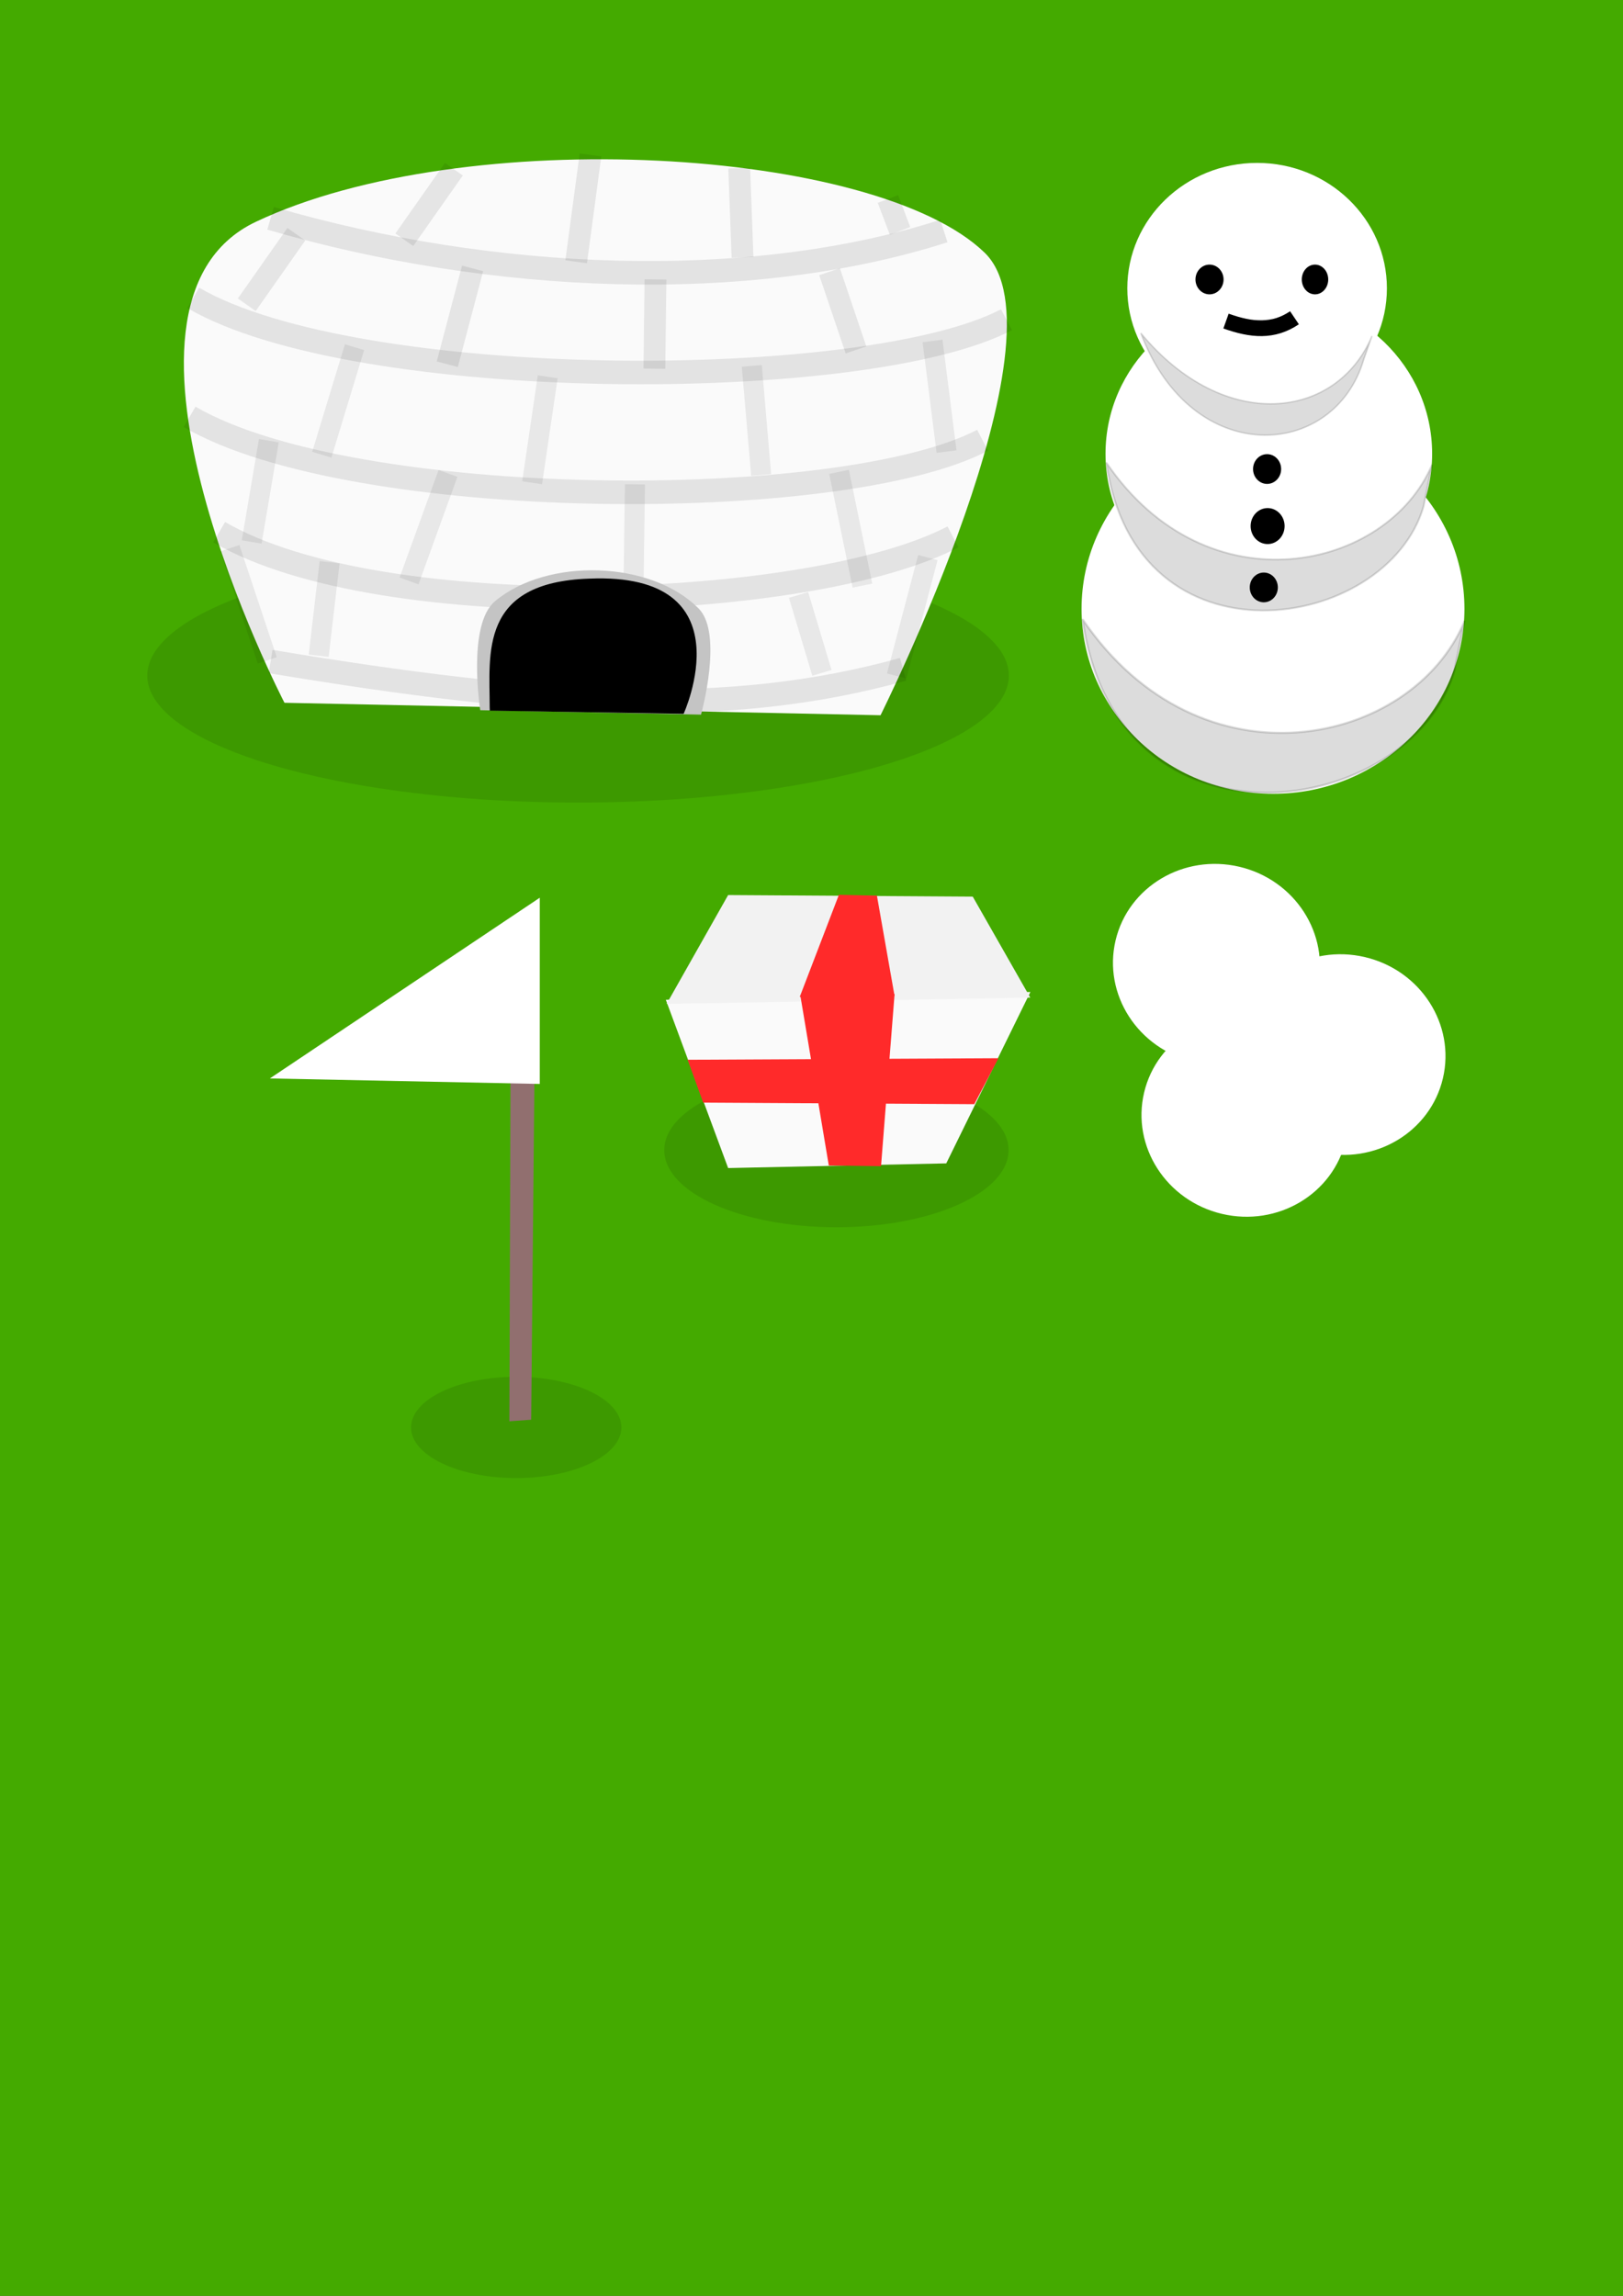 <?xml version="1.0" encoding="UTF-8" standalone="no"?>
<!-- Created with Inkscape (http://www.inkscape.org/) -->

<svg
   xmlns:dc="http://purl.org/dc/elements/1.1/"
   xmlns:cc="http://creativecommons.org/ns#"
   xmlns:rdf="http://www.w3.org/1999/02/22-rdf-syntax-ns#"
   xmlns:svg="http://www.w3.org/2000/svg"
   xmlns="http://www.w3.org/2000/svg"
   xmlns:xlink="http://www.w3.org/1999/xlink"
   xmlns:sodipodi="http://sodipodi.sourceforge.net/DTD/sodipodi-0.dtd"
   xmlns:inkscape="http://www.inkscape.org/namespaces/inkscape"
   width="210mm"
   height="297mm"
   viewBox="0 0 744.094 1052.362"
   id="svg2"
   version="1.1"
   inkscape:version="0.91 r13725"
   sodipodi:docname="snow.svg">
  <rect x="0" y="0" width="744.094" height="1052.362" fill="#333333" stroke="none"/>
  <defs
     id="defs4">
    <linearGradient
       id="linearGradient4587"
       inkscape:collect="always">
      <stop
         id="stop4589"
         offset="0"
         style="stop-color:#ffffff;stop-opacity:1" />
      <stop
         id="stop4591"
         offset="1"
         style="stop-color:#ffffff;stop-opacity:1" />
    </linearGradient>
    <linearGradient
       inkscape:collect="always"
       id="linearGradient4524">
      <stop
         style="stop-color:#dedede;stop-opacity:1"
         offset="0"
         id="stop4526" />
      <stop
         style="stop-color:#f1f1f1;stop-opacity:1"
         offset="1"
         id="stop4528" />
    </linearGradient>
    <linearGradient
       inkscape:collect="always"
       xlink:href="#linearGradient4587"
       id="linearGradient4538"
       x1="330.409"
       y1="591.875"
       x2="327.886"
       y2="400.944"
       gradientUnits="userSpaceOnUse" />
    <linearGradient
       inkscape:collect="always"
       xlink:href="#linearGradient4587"
       id="linearGradient4566"
       gradientUnits="userSpaceOnUse"
       x1="330.409"
       y1="591.875"
       x2="327.886"
       y2="229.845" />
    <linearGradient
       inkscape:collect="always"
       xlink:href="#linearGradient4587"
       id="linearGradient4538-2"
       x1="330.409"
       y1="591.875"
       x2="327.886"
       y2="400.944"
       gradientUnits="userSpaceOnUse" />
    <linearGradient
       inkscape:collect="always"
       xlink:href="#linearGradient4587"
       id="linearGradient4566-6"
       gradientUnits="userSpaceOnUse"
       x1="330.409"
       y1="591.875"
       x2="327.886"
       y2="229.845" />
    <linearGradient
       inkscape:collect="always"
       xlink:href="#linearGradient4587"
       id="linearGradient4538-2-0"
       x1="330.409"
       y1="591.875"
       x2="327.886"
       y2="400.944"
       gradientUnits="userSpaceOnUse" />
    <linearGradient
       inkscape:collect="always"
       xlink:href="#linearGradient4587"
       id="linearGradient4566-6-9"
       gradientUnits="userSpaceOnUse"
       x1="330.409"
       y1="591.875"
       x2="327.886"
       y2="229.845" />
    <linearGradient
       gradientTransform="matrix(0.298,0.071,-0.071,0.298,287.422,286.481)"
       inkscape:collect="always"
       xlink:href="#linearGradient4524"
       id="linearGradient4560"
       gradientUnits="userSpaceOnUse"
       x1="397.246"
       y1="501.783"
       x2="319.635"
       y2="175.579" />
  </defs>
  <sodipodi:namedview
     id="base"
     pagecolor="#ffffff"
     bordercolor="#666666"
     borderopacity="1.0"
     inkscape:pageopacity="0.0"
     inkscape:pageshadow="2"
     inkscape:zoom="0.7"
     inkscape:cx="38.562836"
     inkscape:cy="620.03075"
     inkscape:document-units="px"
     inkscape:current-layer="layer1"
     showgrid="false"
     inkscape:window-width="2560"
     inkscape:window-height="1017"
     inkscape:window-x="-8"
     inkscape:window-y="-8"
     inkscape:window-maximized="1"
     showguides="false" />
  <g
     inkscape:label="Layer 1"
     inkscape:groupmode="layer"
     id="layer1">
    <rect
       style="opacity:1;fill:#44aa00;fill-opacity:1;stroke:none;stroke-width:36.4;stroke-linejoin:round;stroke-miterlimit:4;stroke-dasharray:none;stroke-opacity:1"
       id="rect4294-8"
       width="778.834"
       height="1087.608"
       x="-7.84"
       y="-13.492"
       ry="7.076" />
    <g
       id="g5612"
       transform="translate(-447.762,-248.354)">
      <path
         sodipodi:nodetypes="ssssssssssssssssssssssssssssssssss"
         inkscape:connector-curvature="0"
         id="path5565-2"
         d="m 60.143,693.934 c 1.386,14.766 2.938,29.516 4.286,44.286 1.52,16.659 6.828,33.466 4.286,50 -2.661,17.306 -18.03,31.173 -20,48.571 -0.665,5.876 -0.061,11.73 1.077,17.567 1.649,8.458 4.417,16.881 6.066,25.29 2.912,14.851 7.839,29.307 10,44.286 1.789,12.401 -5.394,27.719 2.424,37.511 11.249,14.088 33.846,14.683 51.862,15.347 11.201,0.413 21.658,-6.703 32.857,-7.143 10.565,-0.415 20.982,2.652 31.429,4.286 16.243,2.54 32.153,7.722 48.571,8.571 13.349,0.691 26.661,-1.988 40,-2.857 8.092,-0.527 18.571,-2.857 24.286,-1.429 5.714,1.429 21.718,5.389 31.429,1.429 9.047,-3.69 14.121,-13.625 20,-21.429 5.012,-6.653 11,-13.308 12.857,-21.429 3.519,-15.382 -3.571,-31.38 -4.286,-47.143 -0.453,-9.99 0,-20 0,-30 0,-7.143 14.286,-57.143 14.286,-62.857 0,-13.333 -0.196,-26.668 0,-40 C 371.81,740.595 373,721.076 373,708.219 c 0,-12.857 5.533,-36.771 -5.714,-48.571 -9.992,-10.484 -28.426,-8.369 -42.857,-7.143 -11.554,0.982 -21.363,9.892 -32.857,11.429 -13.72,1.835 -27.645,-1.587 -41.429,-2.857 -12.411,-1.143 -24.7,-3.57 -37.143,-4.286 -10.934,-0.629 -21.905,0 -32.857,0 -7.143,0 -20.122,1.03 -30,2.857 -8.748,1.618 -18.571,5.714 -25.714,7.143 -7.143,1.429 -22.857,1.429 -28.571,1.429 -5.714,0 -15.508,0.632 -22.857,2.857 -5.096,1.543 -11.695,2.492 -14.286,7.143 -2.56,4.595 0.937,10.478 1.429,15.714 z"
         style="fill:#916f6f;fill-opacity:1;fill-rule:evenodd;stroke:#9f8282;stroke-width:58.5;stroke-linecap:butt;stroke-linejoin:miter;stroke-miterlimit:4;stroke-dasharray:none;stroke-opacity:1" />
    </g>
    <g
       id="g4876-3"
       transform="translate(1586.445,145.938)"
       inkscape:export-xdpi="90"
       inkscape:export-ydpi="90">
      <g
         style="fill:#ffffff;fill-opacity:1"
         transform="matrix(0.259,0.061,-0.061,0.259,-11.996,434.564)"
         id="g4443-5">
        <ellipse
           style="opacity:1;fill:#ffffff;fill-opacity:1;stroke:none;stroke-width:36.4;stroke-linejoin:round;stroke-miterlimit:4;stroke-dasharray:none;stroke-opacity:1"
           id="path4136-9"
           cx="353.571"
           cy="343.434"
           rx="178.571"
           ry="172.5" />
        <ellipse
           style="opacity:1;fill:#ffffff;fill-opacity:1;stroke:none;stroke-width:36.4;stroke-linejoin:round;stroke-miterlimit:4;stroke-dasharray:none;stroke-opacity:1"
           id="path4409-4"
           cx="294.712"
           cy="361.165"
           rx="18.435"
           ry="19.445" />
        <ellipse
           style="opacity:1;fill:#ffffff;fill-opacity:1;stroke:none;stroke-width:36.4;stroke-linejoin:round;stroke-miterlimit:4;stroke-dasharray:none;stroke-opacity:1"
           id="path4409-5-1"
           cx="411.637"
           cy="335.659"
           rx="18.435"
           ry="19.445" />
      </g>
      <g
         style="fill:#ffffff;fill-opacity:1"
         transform="matrix(0.259,0.061,-0.061,0.259,32.504,406.221)"
         id="g4443-9-6">
        <ellipse
           style="opacity:1;fill:#ffffff;fill-opacity:1;stroke:none;stroke-width:36.4;stroke-linejoin:round;stroke-miterlimit:4;stroke-dasharray:none;stroke-opacity:1"
           id="path4136-3-1"
           cx="353.571"
           cy="343.434"
           rx="178.571"
           ry="172.5" />
        <ellipse
           style="opacity:1;fill:#ffffff;fill-opacity:1;stroke:none;stroke-width:36.4;stroke-linejoin:round;stroke-miterlimit:4;stroke-dasharray:none;stroke-opacity:1"
           id="path4409-6-9"
           cx="294.712"
           cy="361.165"
           rx="18.435"
           ry="19.445" />
        <ellipse
           style="opacity:1;fill:#ffffff;fill-opacity:1;stroke:none;stroke-width:36.4;stroke-linejoin:round;stroke-miterlimit:4;stroke-dasharray:none;stroke-opacity:1"
           id="path4409-5-2-8"
           cx="411.637"
           cy="335.659"
           rx="18.435"
           ry="19.445" />
      </g>
      <g
         style="fill:#ffffff;fill-opacity:1"
         transform="matrix(0.259,0.061,-0.061,0.259,-25.075,364.805)"
         id="g4443-3-4">
        <ellipse
           style="opacity:1;fill:#ffffff;fill-opacity:1;stroke:none;stroke-width:36.4;stroke-linejoin:round;stroke-miterlimit:4;stroke-dasharray:none;stroke-opacity:1"
           id="path4136-6-7"
           cx="353.571"
           cy="343.434"
           rx="178.571"
           ry="172.5" />
        <ellipse
           style="opacity:1;fill:#ffffff;fill-opacity:1;stroke:none;stroke-width:36.4;stroke-linejoin:round;stroke-miterlimit:4;stroke-dasharray:none;stroke-opacity:1"
           id="path4409-1-2"
           cx="294.712"
           cy="361.165"
           rx="18.435"
           ry="19.445" />
        <ellipse
           style="opacity:1;fill:#ffffff;fill-opacity:1;stroke:none;stroke-width:36.4;stroke-linejoin:round;stroke-miterlimit:4;stroke-dasharray:none;stroke-opacity:1"
           id="path4409-5-4-0"
           cx="411.637"
           cy="335.659"
           rx="18.435"
           ry="19.445" />
      </g>
    </g>
    <g
       id="g4876"
       transform="translate(512.147,-33.335)">
      <g
         style="fill:#ffffff;fill-opacity:1"
         transform="matrix(0.259,0.061,-0.061,0.259,-11.996,434.564)"
         id="g4443">
        <ellipse
           style="opacity:1;fill:#ffffff;fill-opacity:1;stroke:none;stroke-width:36.4;stroke-linejoin:round;stroke-miterlimit:4;stroke-dasharray:none;stroke-opacity:1"
           id="path4136"
           cx="353.571"
           cy="343.434"
           rx="178.571"
           ry="172.5" />
        <ellipse
           style="opacity:1;fill:#ffffff;fill-opacity:1;stroke:none;stroke-width:36.4;stroke-linejoin:round;stroke-miterlimit:4;stroke-dasharray:none;stroke-opacity:1"
           id="path4409"
           cx="294.712"
           cy="361.165"
           rx="18.435"
           ry="19.445" />
        <ellipse
           style="opacity:1;fill:#ffffff;fill-opacity:1;stroke:none;stroke-width:36.4;stroke-linejoin:round;stroke-miterlimit:4;stroke-dasharray:none;stroke-opacity:1"
           id="path4409-5"
           cx="411.637"
           cy="335.659"
           rx="18.435"
           ry="19.445" />
      </g>
      <g
         style="fill:#ffffff;fill-opacity:1"
         transform="matrix(0.259,0.061,-0.061,0.259,32.504,406.221)"
         id="g4443-9">
        <ellipse
           style="opacity:1;fill:#ffffff;fill-opacity:1;stroke:none;stroke-width:36.4;stroke-linejoin:round;stroke-miterlimit:4;stroke-dasharray:none;stroke-opacity:1"
           id="path4136-3"
           cx="353.571"
           cy="343.434"
           rx="178.571"
           ry="172.5" />
        <ellipse
           style="opacity:1;fill:#ffffff;fill-opacity:1;stroke:none;stroke-width:36.4;stroke-linejoin:round;stroke-miterlimit:4;stroke-dasharray:none;stroke-opacity:1"
           id="path4409-6"
           cx="294.712"
           cy="361.165"
           rx="18.435"
           ry="19.445" />
        <ellipse
           style="opacity:1;fill:#ffffff;fill-opacity:1;stroke:none;stroke-width:36.4;stroke-linejoin:round;stroke-miterlimit:4;stroke-dasharray:none;stroke-opacity:1"
           id="path4409-5-2"
           cx="411.637"
           cy="335.659"
           rx="18.435"
           ry="19.445" />
      </g>
      <g
         style="fill:#ffffff;fill-opacity:1"
         transform="matrix(0.259,0.061,-0.061,0.259,-25.075,364.805)"
         id="g4443-3">
        <ellipse
           style="opacity:1;fill:#ffffff;fill-opacity:1;stroke:none;stroke-width:36.4;stroke-linejoin:round;stroke-miterlimit:4;stroke-dasharray:none;stroke-opacity:1"
           id="path4136-6"
           cx="353.571"
           cy="343.434"
           rx="178.571"
           ry="172.5" />
        <ellipse
           style="opacity:1;fill:#ffffff;fill-opacity:1;stroke:none;stroke-width:36.4;stroke-linejoin:round;stroke-miterlimit:4;stroke-dasharray:none;stroke-opacity:1"
           id="path4409-1"
           cx="294.712"
           cy="361.165"
           rx="18.435"
           ry="19.445" />
        <ellipse
           style="opacity:1;fill:#ffffff;fill-opacity:1;stroke:none;stroke-width:36.4;stroke-linejoin:round;stroke-miterlimit:4;stroke-dasharray:none;stroke-opacity:1"
           id="path4409-5-4"
           cx="411.637"
           cy="335.659"
           rx="18.435"
           ry="19.445" />
      </g>
    </g>
    <g
       id="g4876-1"
       transform="translate(1646.044,140.887)"
       inkscape:export-xdpi="90"
       inkscape:export-ydpi="90">
      <g
         style="fill:#ffffff;fill-opacity:1"
         transform="matrix(0.259,0.061,-0.061,0.259,-11.996,434.564)"
         id="g4443-58">
        <ellipse
           style="opacity:1;fill:#ffffff;fill-opacity:1;stroke:none;stroke-width:36.4;stroke-linejoin:round;stroke-miterlimit:4;stroke-dasharray:none;stroke-opacity:1"
           id="path4136-0"
           cx="353.571"
           cy="343.434"
           rx="178.571"
           ry="172.5" />
        <ellipse
           style="opacity:1;fill:#ffffff;fill-opacity:1;stroke:none;stroke-width:36.4;stroke-linejoin:round;stroke-miterlimit:4;stroke-dasharray:none;stroke-opacity:1"
           id="path4409-3"
           cx="294.712"
           cy="361.165"
           rx="18.435"
           ry="19.445" />
        <ellipse
           style="opacity:1;fill:#ffffff;fill-opacity:1;stroke:none;stroke-width:36.4;stroke-linejoin:round;stroke-miterlimit:4;stroke-dasharray:none;stroke-opacity:1"
           id="path4409-5-26"
           cx="411.637"
           cy="335.659"
           rx="18.435"
           ry="19.445" />
      </g>
      <g
         style="fill:#ffffff;fill-opacity:1"
         transform="matrix(0.259,0.061,-0.061,0.259,32.504,406.221)"
         id="g4443-9-7">
        <ellipse
           style="opacity:1;fill:#ffffff;fill-opacity:1;stroke:none;stroke-width:36.4;stroke-linejoin:round;stroke-miterlimit:4;stroke-dasharray:none;stroke-opacity:1"
           id="path4136-3-3"
           cx="353.571"
           cy="343.434"
           rx="178.571"
           ry="172.5" />
        <ellipse
           style="opacity:1;fill:#ffffff;fill-opacity:1;stroke:none;stroke-width:36.4;stroke-linejoin:round;stroke-miterlimit:4;stroke-dasharray:none;stroke-opacity:1"
           id="path4409-6-4"
           cx="294.712"
           cy="361.165"
           rx="18.435"
           ry="19.445" />
        <ellipse
           style="opacity:1;fill:#ffffff;fill-opacity:1;stroke:none;stroke-width:36.4;stroke-linejoin:round;stroke-miterlimit:4;stroke-dasharray:none;stroke-opacity:1"
           id="path4409-5-2-4"
           cx="411.637"
           cy="335.659"
           rx="18.435"
           ry="19.445" />
      </g>
      <g
         style="fill:#ffffff;fill-opacity:1"
         transform="matrix(0.259,0.061,-0.061,0.259,-25.075,364.805)"
         id="g4443-3-3">
        <ellipse
           style="opacity:1;fill:#ffffff;fill-opacity:1;stroke:none;stroke-width:36.4;stroke-linejoin:round;stroke-miterlimit:4;stroke-dasharray:none;stroke-opacity:1"
           id="path4136-6-8"
           cx="353.571"
           cy="343.434"
           rx="178.571"
           ry="172.5" />
        <ellipse
           style="opacity:1;fill:#ffffff;fill-opacity:1;stroke:none;stroke-width:36.4;stroke-linejoin:round;stroke-miterlimit:4;stroke-dasharray:none;stroke-opacity:1"
           id="path4409-1-9"
           cx="294.712"
           cy="361.165"
           rx="18.435"
           ry="19.445" />
        <ellipse
           style="opacity:1;fill:#ffffff;fill-opacity:1;stroke:none;stroke-width:36.4;stroke-linejoin:round;stroke-miterlimit:4;stroke-dasharray:none;stroke-opacity:1"
           id="path4409-5-4-03"
           cx="411.637"
           cy="335.659"
           rx="18.435"
           ry="19.445" />
      </g>
    </g>
    <g
       id="g5837"
       transform="translate(212.551,-251.432)"
       inkscape:export-filename="C:\Users\Dominik\snowman.png"
       inkscape:export-xdpi="90"
       inkscape:export-ydpi="90">
      <g
         id="g4971">
        <g
           id="g4574">
          <g
             id="g4593"
             transform="translate(30,2.857)">
            <g
               id="g4443-2-3"
               transform="matrix(0.378,0,0,0.378,212.731,383.248)"
               style="fill:url(#linearGradient4538);fill-opacity:1">
              <ellipse
                 ry="224.308"
                 rx="232.203"
                 cy="382.04"
                 cx="339.545"
                 id="path4136-7-1"
                 style="opacity:1;fill:url(#linearGradient4566);fill-opacity:1;stroke:none;stroke-width:36.4;stroke-linejoin:round;stroke-miterlimit:4;stroke-dasharray:none;stroke-opacity:1" />
            </g>
            <path
               style="opacity:0.137;fill:#000000;fill-opacity:1;fill-rule:evenodd;stroke:#000000;stroke-width:1px;stroke-linecap:butt;stroke-linejoin:miter;stroke-opacity:1"
               d="m 428.77,533.58 -4.535,22.449 c -19.787,67.797 -154.835,89.049 -170.48,-23.626 54.408,80.016 151.217,57.771 175.015,1.177 z"
               id="path4572"
               inkscape:connector-curvature="0"
               sodipodi:nodetypes="cccc" />
          </g>
          <g
             id="g4593-6"
             transform="matrix(0.853,0,0,0.853,78.226,9.324)">
            <g
               id="g4443-2-3-4"
               transform="matrix(0.378,0,0,0.378,212.731,383.248)"
               style="fill:url(#linearGradient4538-2);fill-opacity:1">
              <ellipse
                 ry="224.308"
                 rx="232.203"
                 cy="382.04"
                 cx="339.545"
                 id="path4136-7-1-3"
                 style="opacity:1;fill:url(#linearGradient4566-6);fill-opacity:1;stroke:none;stroke-width:36.4;stroke-linejoin:round;stroke-miterlimit:4;stroke-dasharray:none;stroke-opacity:1" />
            </g>
            <path
               style="opacity:0.137;fill:#000000;fill-opacity:1;fill-rule:evenodd;stroke:#000000;stroke-width:1px;stroke-linecap:butt;stroke-linejoin:miter;stroke-opacity:1"
               d="m 428.77,533.58 -4.535,22.449 c -19.787,67.797 -154.835,89.049 -170.48,-23.626 54.408,80.016 151.217,57.771 175.015,1.177 z"
               id="path4572-6"
               inkscape:connector-curvature="0"
               sodipodi:nodetypes="cccc" />
          </g>
        </g>
        <g
           id="g5913"
           transform="translate(-4.286,-30.714)">
          <g
             transform="matrix(0.678,0,0,0.678,136.827,56.552)"
             id="g4593-6-7">
            <g
               style="fill:url(#linearGradient4538-2-0);fill-opacity:1"
               transform="matrix(0.378,0,0,0.378,212.731,383.248)"
               id="g4443-2-3-4-7">
              <ellipse
                 style="opacity:1;fill:url(#linearGradient4566-6-9);fill-opacity:1;stroke:none;stroke-width:36.4;stroke-linejoin:round;stroke-miterlimit:4;stroke-dasharray:none;stroke-opacity:1"
                 id="path4136-7-1-3-2"
                 cx="339.545"
                 cy="382.04"
                 rx="232.203"
                 ry="224.308" />
            </g>
            <path
               sodipodi:nodetypes="cccc"
               inkscape:connector-curvature="0"
               id="path4572-6-5"
               d="m 418.762,559.916 -5.589,15.865 c -19.787,67.797 -116.12,74.301 -150.727,-17.832 56.515,68.164 132.519,58.561 156.316,1.967 z"
               style="opacity:0.137;fill:#000000;fill-opacity:1;fill-rule:evenodd;stroke:#000000;stroke-width:1px;stroke-linecap:butt;stroke-linejoin:miter;stroke-opacity:1" />
          </g>
          <ellipse
             ry="6.819"
             rx="6.44"
             cy="410.253"
             cx="346.261"
             id="path4518"
             style="opacity:1;fill:#000000;fill-opacity:1;stroke:none;stroke-width:36.4;stroke-linejoin:round;stroke-miterlimit:4;stroke-dasharray:none;stroke-opacity:1" />
          <ellipse
             ry="6.819"
             rx="6.061"
             cy="410.253"
             cx="394.623"
             id="path4520"
             style="opacity:1;fill:#000000;fill-opacity:1;stroke:none;stroke-width:36.4;stroke-linejoin:round;stroke-miterlimit:4;stroke-dasharray:none;stroke-opacity:1" />
          <path
             sodipodi:nodetypes="cc"
             inkscape:connector-curvature="0"
             id="path4522"
             d="m 353.821,429.321 c 11.771,4.205 21.625,5.063 31.392,-1.515"
             style="fill:url(#linearGradient4560);fill-opacity:1;fill-rule:evenodd;stroke:#000000;stroke-width:7.201;stroke-linecap:butt;stroke-linejoin:round;stroke-miterlimit:4;stroke-dasharray:none;stroke-opacity:1" />
        </g>
        <ellipse
           style="opacity:1;fill:#000000;fill-opacity:1;stroke:none;stroke-width:36.4;stroke-linejoin:round;stroke-miterlimit:4;stroke-dasharray:none;stroke-opacity:1"
           id="path4518-8"
           cx="368.374"
           cy="466.432"
           rx="6.44"
           ry="6.819" />
        <ellipse
           style="opacity:1;fill:#000000;fill-opacity:1;stroke:none;stroke-width:36.4;stroke-linejoin:round;stroke-miterlimit:4;stroke-dasharray:none;stroke-opacity:1"
           id="path4518-8-7"
           cx="368.608"
           cy="492.576"
           rx="7.789"
           ry="8.247" />
        <ellipse
           style="opacity:1;fill:#000000;fill-opacity:1;stroke:none;stroke-width:36.4;stroke-linejoin:round;stroke-miterlimit:4;stroke-dasharray:none;stroke-opacity:1"
           id="path4518-8-70"
           cx="366.859"
           cy="520.698"
           rx="6.44"
           ry="6.819" />
      </g>
    </g>
    <g
       id="g5821"
       transform="translate(-836.406,-351.533)"
       inkscape:export-xdpi="90"
       inkscape:export-ydpi="90">
      <ellipse
         ry="58.214"
         rx="197.5"
         cy="661.219"
         cx="1101.429"
         id="path5518-9"
         style="opacity:0.1;fill:#000000;fill-opacity:1;stroke:none;stroke-width:9.3;stroke-linejoin:round;stroke-miterlimit:4;stroke-dasharray:none;stroke-opacity:1" />
      <path
         sodipodi:nodetypes="sccss"
         inkscape:connector-curvature="0"
         id="path5023"
         d="m 953.765,453.174 c -81.365,38.496 13.059,220.504 13.059,220.504 l 273.277,5.714 c 0,0 87,-173.983 47.744,-212.017 -49.859,-48.305 -238.398,-59.471 -334.08,-14.201 z"
         style="opacity:1;fill:#fafafa;fill-opacity:1;stroke:none;stroke-width:9.3;stroke-linejoin:round;stroke-miterlimit:4;stroke-dasharray:none;stroke-opacity:1" />
      <g
         transform="translate(2.857,14.286)"
         id="g5745">
        <g
           style="opacity:1;fill:none;fill-opacity:1;stroke:#000000;stroke-opacity:1"
           id="g5768">
          <path
             sodipodi:nodetypes="cc"
             inkscape:connector-curvature="0"
             id="path5698"
             d="M 922.143,473.791 C 997.258,517.521 1230.521,517.597 1295,483.791"
             style="opacity:0.09;fill:none;fill-opacity:1;fill-rule:evenodd;stroke:#000000;stroke-width:10.8;stroke-linecap:butt;stroke-linejoin:miter;stroke-miterlimit:4;stroke-dasharray:none;stroke-opacity:1" />
          <path
             sodipodi:nodetypes="cc"
             inkscape:connector-curvature="0"
             id="path5698-4"
             d="m 920.462,528.329 c 75.115,43.73 299.092,44.521 363.571,10.714"
             style="opacity:0.09;fill:none;fill-opacity:1;fill-rule:evenodd;stroke:#000000;stroke-width:10.8;stroke-linecap:butt;stroke-linejoin:miter;stroke-miterlimit:4;stroke-dasharray:none;stroke-opacity:1" />
          <path
             sodipodi:nodetypes="cc"
             inkscape:connector-curvature="0"
             id="path5698-4-3"
             d="m 934.033,581.186 c 75.115,43.73 271.949,35.949 336.428,2.143"
             style="opacity:0.09;fill:none;fill-opacity:1;fill-rule:evenodd;stroke:#000000;stroke-width:10.8;stroke-linecap:butt;stroke-linejoin:miter;stroke-miterlimit:4;stroke-dasharray:none;stroke-opacity:1" />
          <path
             sodipodi:nodetypes="cc"
             inkscape:connector-curvature="0"
             id="path5698-4-3-2"
             d="m 957.605,640.471 c 125.115,20.873 209.806,25.949 290,3.571"
             style="opacity:0.09;fill:none;fill-opacity:1;fill-rule:evenodd;stroke:#000000;stroke-width:10.8;stroke-linecap:butt;stroke-linejoin:miter;stroke-miterlimit:4;stroke-dasharray:none;stroke-opacity:1" />
          <path
             sodipodi:nodetypes="cccccccccccccccccccccccccccccccccccc"
             inkscape:connector-curvature="0"
             id="path5751"
             transform="translate(-622.143,105)"
             d="m 1883.227,388.537 6.43,50.713 z m -265,2.855 -15,49.287 z m 182.143,8.572 4.287,50 z m -93.57,5 -7.143,48.572 z m -127.857,29.285 -7.857,46.43 z m 261.428,14.287 10.715,52.143 z m -179.285,0.713 -17.857,49.287 z m 85.715,5 -0.715,50 z m -185.714,29.287 17.142,51.429 z m 320,4.285 -14.285,54.285 z m -274.285,2.143 -5,42.858 z m 215,15 10.714,35.714 z"
             style="opacity:0.071;fill:none;fill-opacity:1;fill-rule:evenodd;stroke:#000000;stroke-width:9.2;stroke-linecap:butt;stroke-linejoin:miter;stroke-miterlimit:4;stroke-dasharray:none;stroke-opacity:1" />
          <path
             sodipodi:nodetypes="cc"
             inkscape:connector-curvature="0"
             id="path5698-46"
             d="m 957.613,437.318 c 101.379,29.588 218.944,34.592 308.677,5.837"
             style="opacity:0.09;fill:none;fill-opacity:1;fill-rule:evenodd;stroke:#000000;stroke-width:10.8;stroke-linecap:butt;stroke-linejoin:miter;stroke-miterlimit:4;stroke-dasharray:none;stroke-opacity:1" />
          <path
             inkscape:connector-curvature="0"
             id="path5792"
             d="m 1050.227,460.269 -11.617,43.942 m 95.459,-38.891 -0.505,40.911 m 80.307,-44.447 12.122,35.86 m -256.579,-53.033 -22.728,32.325 m 72.226,-29.799 22.728,-32.325 m 56.063,42.426 6.566,-48.992 m 69.701,46.972 -1.515,-40.911 m 73.741,28.789 -5.556,-14.647"
             style="opacity:0.083;fill:none;fill-rule:evenodd;stroke:#000000;stroke-width:10;stroke-linecap:butt;stroke-linejoin:miter;stroke-miterlimit:4;stroke-dasharray:none;stroke-opacity:1" />
        </g>
      </g>
      <g
         transform="matrix(0.66,0,0,0.66,378.833,231.39)"
         id="g5809">
        <path
           style="opacity:1;fill:#c4c4c4;fill-opacity:1;stroke:none;stroke-width:9.3;stroke-linejoin:round;stroke-miterlimit:4;stroke-dasharray:none;stroke-opacity:1"
           d="m 1037.061,599.674 c -19.439,16.394 -10.172,75.605 -10.172,75.605 l 153.368,3.084 c 0,0 15.659,-56.131 -1.569,-73.611 -33.16,-33.645 -105.515,-35.533 -141.627,-5.078 z"
           id="path5023-7"
           inkscape:connector-curvature="0"
           sodipodi:nodetypes="accaa" />
        <path
           style="opacity:1;fill:#000000;fill-opacity:1;stroke:none;stroke-width:9.3;stroke-linejoin:round;stroke-miterlimit:4;stroke-dasharray:none;stroke-opacity:1"
           d="m 1102.744,583.903 c -76.776,2.441 -69.283,52.159 -69.283,89.406 0.014,0.758 0.041,1.516 0.081,2.273 l 134.62,2.232 c 0,0 44.975,-98.472 -65.418,-93.911 z"
           id="path5023-1-5-0"
           inkscape:connector-curvature="0"
           sodipodi:nodetypes="ccccc" />
      </g>
    </g>
    <g
       id="g5813"
       transform="translate(-628.315,-321.228)"
       inkscape:export-xdpi="90"
       inkscape:export-ydpi="90">
      <ellipse
         ry="35.357"
         rx="78.929"
         cy="848.434"
         cx="1011.786"
         id="path5518"
         style="opacity:0.1;fill:#000000;fill-opacity:1;stroke:none;stroke-width:9.3;stroke-linejoin:round;stroke-miterlimit:4;stroke-dasharray:none;stroke-opacity:1" />
      <path
         sodipodi:nodetypes="ccccc"
         inkscape:connector-curvature="0"
         id="path5460"
         d="m 933.571,779.505 28.571,77.143 100,-2.143 38.571,-78.571 z"
         style="fill:#fafafa;fill-opacity:1;fill-rule:evenodd;stroke:none;stroke-width:1px;stroke-linecap:butt;stroke-linejoin:miter;stroke-opacity:1" />
      <path
         sodipodi:nodetypes="ccccc"
         inkscape:connector-curvature="0"
         id="path5462"
         d="m 962.143,731.505 -28.189,49.87 166.717,-2.857 -26.385,-46.299 z"
         style="fill:#f2f2f2;fill-opacity:1;fill-rule:evenodd;stroke:none;stroke-width:1px;stroke-linecap:butt;stroke-linejoin:miter;stroke-opacity:1" />
      <path
         inkscape:connector-curvature="0"
         id="path5464"
         d="M 950.714,826.648 1075,827.362 l 11.071,-21.071 -142.5,0.714 z"
         style="fill:#ff2a2a;fill-rule:evenodd;stroke:none;stroke-width:1px;stroke-linecap:butt;stroke-linejoin:miter;stroke-opacity:1" />
      <path
         sodipodi:nodetypes="ccccc"
         inkscape:connector-curvature="0"
         id="path5464-2"
         d="m 995.251,777.614 13.041,77.858 23.945,0.326 6.217,-78.927 z"
         style="fill:#ff2a2a;fill-rule:evenodd;stroke:none;stroke-width:1px;stroke-linecap:butt;stroke-linejoin:miter;stroke-opacity:1" />
      <path
         sodipodi:nodetypes="ccccc"
         inkscape:connector-curvature="0"
         id="path5464-2-2"
         d="m 994.97,778.188 17.95,-46.796 17.433,0.379 8.073,45.897 z"
         style="fill:#ff2a2a;fill-rule:evenodd;stroke:none;stroke-width:1px;stroke-linecap:butt;stroke-linejoin:miter;stroke-opacity:1" />
    </g>
    <g
       id="g6177"
       transform="matrix(0.73,0,0,1,-317.719,18.183)">
      <path
         inkscape:export-ydpi="90"
         inkscape:export-xdpi="90"
         inkscape:connector-curvature="0"
         id="path5636-8-9"
         d="m -98.341,-93.019 32.857,0 74.286,-18.571 47.143,5.714 67.143,10 c 0,0 37.143,-1.429 44.286,0 7.143,1.429 54.286,-2.857 67.143,-4.286 12.857,-1.429 28.571,-5.714 44.286,-5.714 15.714,0 40,2.857 40,2.857 l 70,18.571 c 0,0 57.143,4.286 64.286,5.714 7.143,1.429 127.143,-10 127.143,-10 l 57.143,-5.714 c 0,0 78.571,0 92.857,0 14.286,0 62.857,-2.857 75.714,-4.286 12.857,-1.429 58.572,-1.429 88.571,-1.429 30,0 111.429,5.714 111.429,5.714 0,0 12.857,-1.429 48.572,0 35.714,1.429 95.714,-4.286 155.714,-4.286 60,0 78.571,-2.857 97.143,-1.429 18.571,1.429 128.571,4.286 128.571,4.286 l 44.286,0"
         style="fill:none;fill-rule:evenodd;stroke:#000000;stroke-width:39.7;stroke-linecap:butt;stroke-linejoin:miter;stroke-miterlimit:4;stroke-dasharray:none;stroke-opacity:0.349" />
      <path
         inkscape:export-ydpi="90"
         inkscape:export-xdpi="90"
         inkscape:connector-curvature="0"
         id="path5636-8"
         d="m -99,-103.445 32.857,0 74.286,-18.571 47.143,5.714 67.143,10 c 0,0 37.143,-1.429 44.286,0 7.143,1.429 54.286,-2.857 67.143,-4.286 12.857,-1.429 28.571,-5.714 44.286,-5.714 15.714,0 40,2.857 40,2.857 l 70,18.571 c 0,0 57.143,4.286 64.286,5.714 7.143,1.429 127.143,-10 127.143,-10 l 57.143,-5.714 c 0,0 78.571,0 92.857,0 14.286,0 62.857,-2.857 75.714,-4.286 12.857,-1.429 58.572,-1.429 88.571,-1.429 30,0 111.429,5.714 111.429,5.714 0,0 12.857,-1.429 48.572,0 35.714,1.429 95.714,-4.286 155.714,-4.286 60,0 78.571,-2.857 97.143,-1.429 18.571,1.429 128.571,4.286 128.571,4.286 l 44.286,0"
         style="fill:none;fill-rule:evenodd;stroke:#43a700;stroke-width:39.7;stroke-linecap:butt;stroke-linejoin:miter;stroke-miterlimit:4;stroke-dasharray:none;stroke-opacity:1" />
      <path
         inkscape:export-ydpi="90"
         inkscape:export-xdpi="90"
         inkscape:connector-curvature="0"
         id="path5636"
         d="m -99.286,-139.731 32.857,0 74.286,-18.571 47.143,5.714 67.143,10 c 0,0 37.143,-1.429 44.286,0 7.143,1.429 54.286,-2.857 67.143,-4.286 12.857,-1.429 28.571,-5.714 44.286,-5.714 15.714,0 40,2.857 40,2.857 l 70,18.571 c 0,0 57.143,4.286 64.286,5.714 7.143,1.429 127.143,-10 127.143,-10 l 57.143,-5.714 c 0,0 78.571,0 92.857,0 14.286,0 62.857,-2.857 75.714,-4.286 12.857,-1.429 58.572,-1.429 88.571,-1.429 30,0 111.429,5.714 111.429,5.714 0,0 12.857,-1.429 48.572,0 35.714,1.429 95.714,-4.286 155.714,-4.286 60,0 78.571,-2.857 97.143,-1.429 C 1325,-145.445 1435,-142.588 1435,-142.588 l 44.286,0"
         style="fill:none;fill-rule:evenodd;stroke:#4cbe00;stroke-width:39.7;stroke-linecap:butt;stroke-linejoin:miter;stroke-miterlimit:4;stroke-dasharray:none;stroke-opacity:1" />
    </g>
    <path
       sodipodi:nodetypes="ssssssssssssssssssssssssssssssssss"
       inkscape:connector-curvature="0"
       id="path5565-2-6"
       d="m -369.773,43.222 c 1.386,14.766 2.938,29.516 4.286,44.286 1.52,16.659 6.828,33.466 4.286,50 -2.661,17.306 -18.03,31.173 -20,48.571 -0.665,5.876 -0.061,11.73 1.077,17.567 1.649,8.458 4.417,16.881 6.066,25.29 2.912,14.851 7.839,29.307 10,44.286 1.789,12.401 -5.394,27.719 2.424,37.511 11.249,14.088 33.846,14.683 51.862,15.347 11.201,0.413 21.658,-6.703 32.857,-7.143 10.565,-0.415 20.982,2.652 31.429,4.286 16.243,2.54 32.153,7.722 48.571,8.571 13.349,0.691 26.661,-1.988 40,-2.857 8.092,-0.527 18.571,-2.857 24.286,-1.429 5.714,1.429 21.718,5.389 31.429,1.429 9.047,-3.69 14.121,-13.625 20,-21.429 5.012,-6.653 11,-13.308 12.857,-21.429 3.519,-15.382 -3.571,-31.38 -4.286,-47.143 -0.453,-9.99 0,-20 0,-30 0,-7.143 14.286,-57.143 14.286,-62.857 0,-13.333 -0.196,-26.668 0,-40 0.238,-16.196 1.429,-35.714 1.429,-48.571 0,-12.857 5.533,-36.771 -5.714,-48.571 -9.992,-10.484 -28.426,-8.369 -42.857,-7.143 -11.554,0.982 -21.363,9.892 -32.857,11.429 -13.72,1.835 -27.645,-1.587 -41.429,-2.857 -12.411,-1.143 -24.7,-3.57 -37.143,-4.286 -10.934,-0.629 -21.905,0 -32.857,0 -7.143,0 -20.122,1.03 -30,2.857 -8.748,1.618 -18.571,5.714 -25.714,7.143 -7.143,1.429 -22.857,1.429 -28.571,1.429 -5.714,0 -15.508,0.632 -22.857,2.857 -5.096,1.543 -11.695,2.492 -14.286,7.143 -2.56,4.595 0.937,10.478 1.429,15.714 z"
       style="fill:#44aa00;fill-opacity:1;fill-rule:evenodd;stroke:#4cbe00;stroke-width:58.5;stroke-linecap:butt;stroke-linejoin:miter;stroke-miterlimit:4;stroke-dasharray:none;stroke-opacity:1" />
    <g
       id="g6197">
      <ellipse
         style="opacity:0.1;fill:#000000;fill-opacity:1;stroke:none;stroke-width:9.3;stroke-linejoin:round;stroke-miterlimit:4;stroke-dasharray:none;stroke-opacity:1"
         id="path5518-8"
         cx="236.672"
         cy="654.311"
         rx="48.214"
         ry="23.214" />
      <g
         inkscape:export-ydpi="90"
         inkscape:export-xdpi="90"
         inkscape:export-filename="C:\Users\Dominik\flag0.png"
         transform="translate(-46.467,296.985)"
         id="g5894">
        <path
           style="fill:#916f6f;fill-opacity:1;fill-rule:evenodd;stroke:none;stroke-width:1px;stroke-linecap:butt;stroke-linejoin:miter;stroke-opacity:1"
           d="M 280.758,125.089 280,354.505 l 10,-0.714 2.186,-230.844 z"
           id="path5860"
           inkscape:connector-curvature="0"
           sodipodi:nodetypes="ccccc" />
        <path
           inkscape:export-ydpi="90"
           inkscape:export-xdpi="90"
           style="fill:#ffffff;fill-opacity:1;fill-rule:evenodd;stroke:none;stroke-width:1px;stroke-linecap:butt;stroke-linejoin:miter;stroke-opacity:1"
           d="M 293.934,114.517 170.19,197.349 293.934,199.875 Z"
           id="path5862"
           inkscape:connector-curvature="0"
           sodipodi:nodetypes="cccc" />
      </g>
    </g>
  </g>
</svg>
